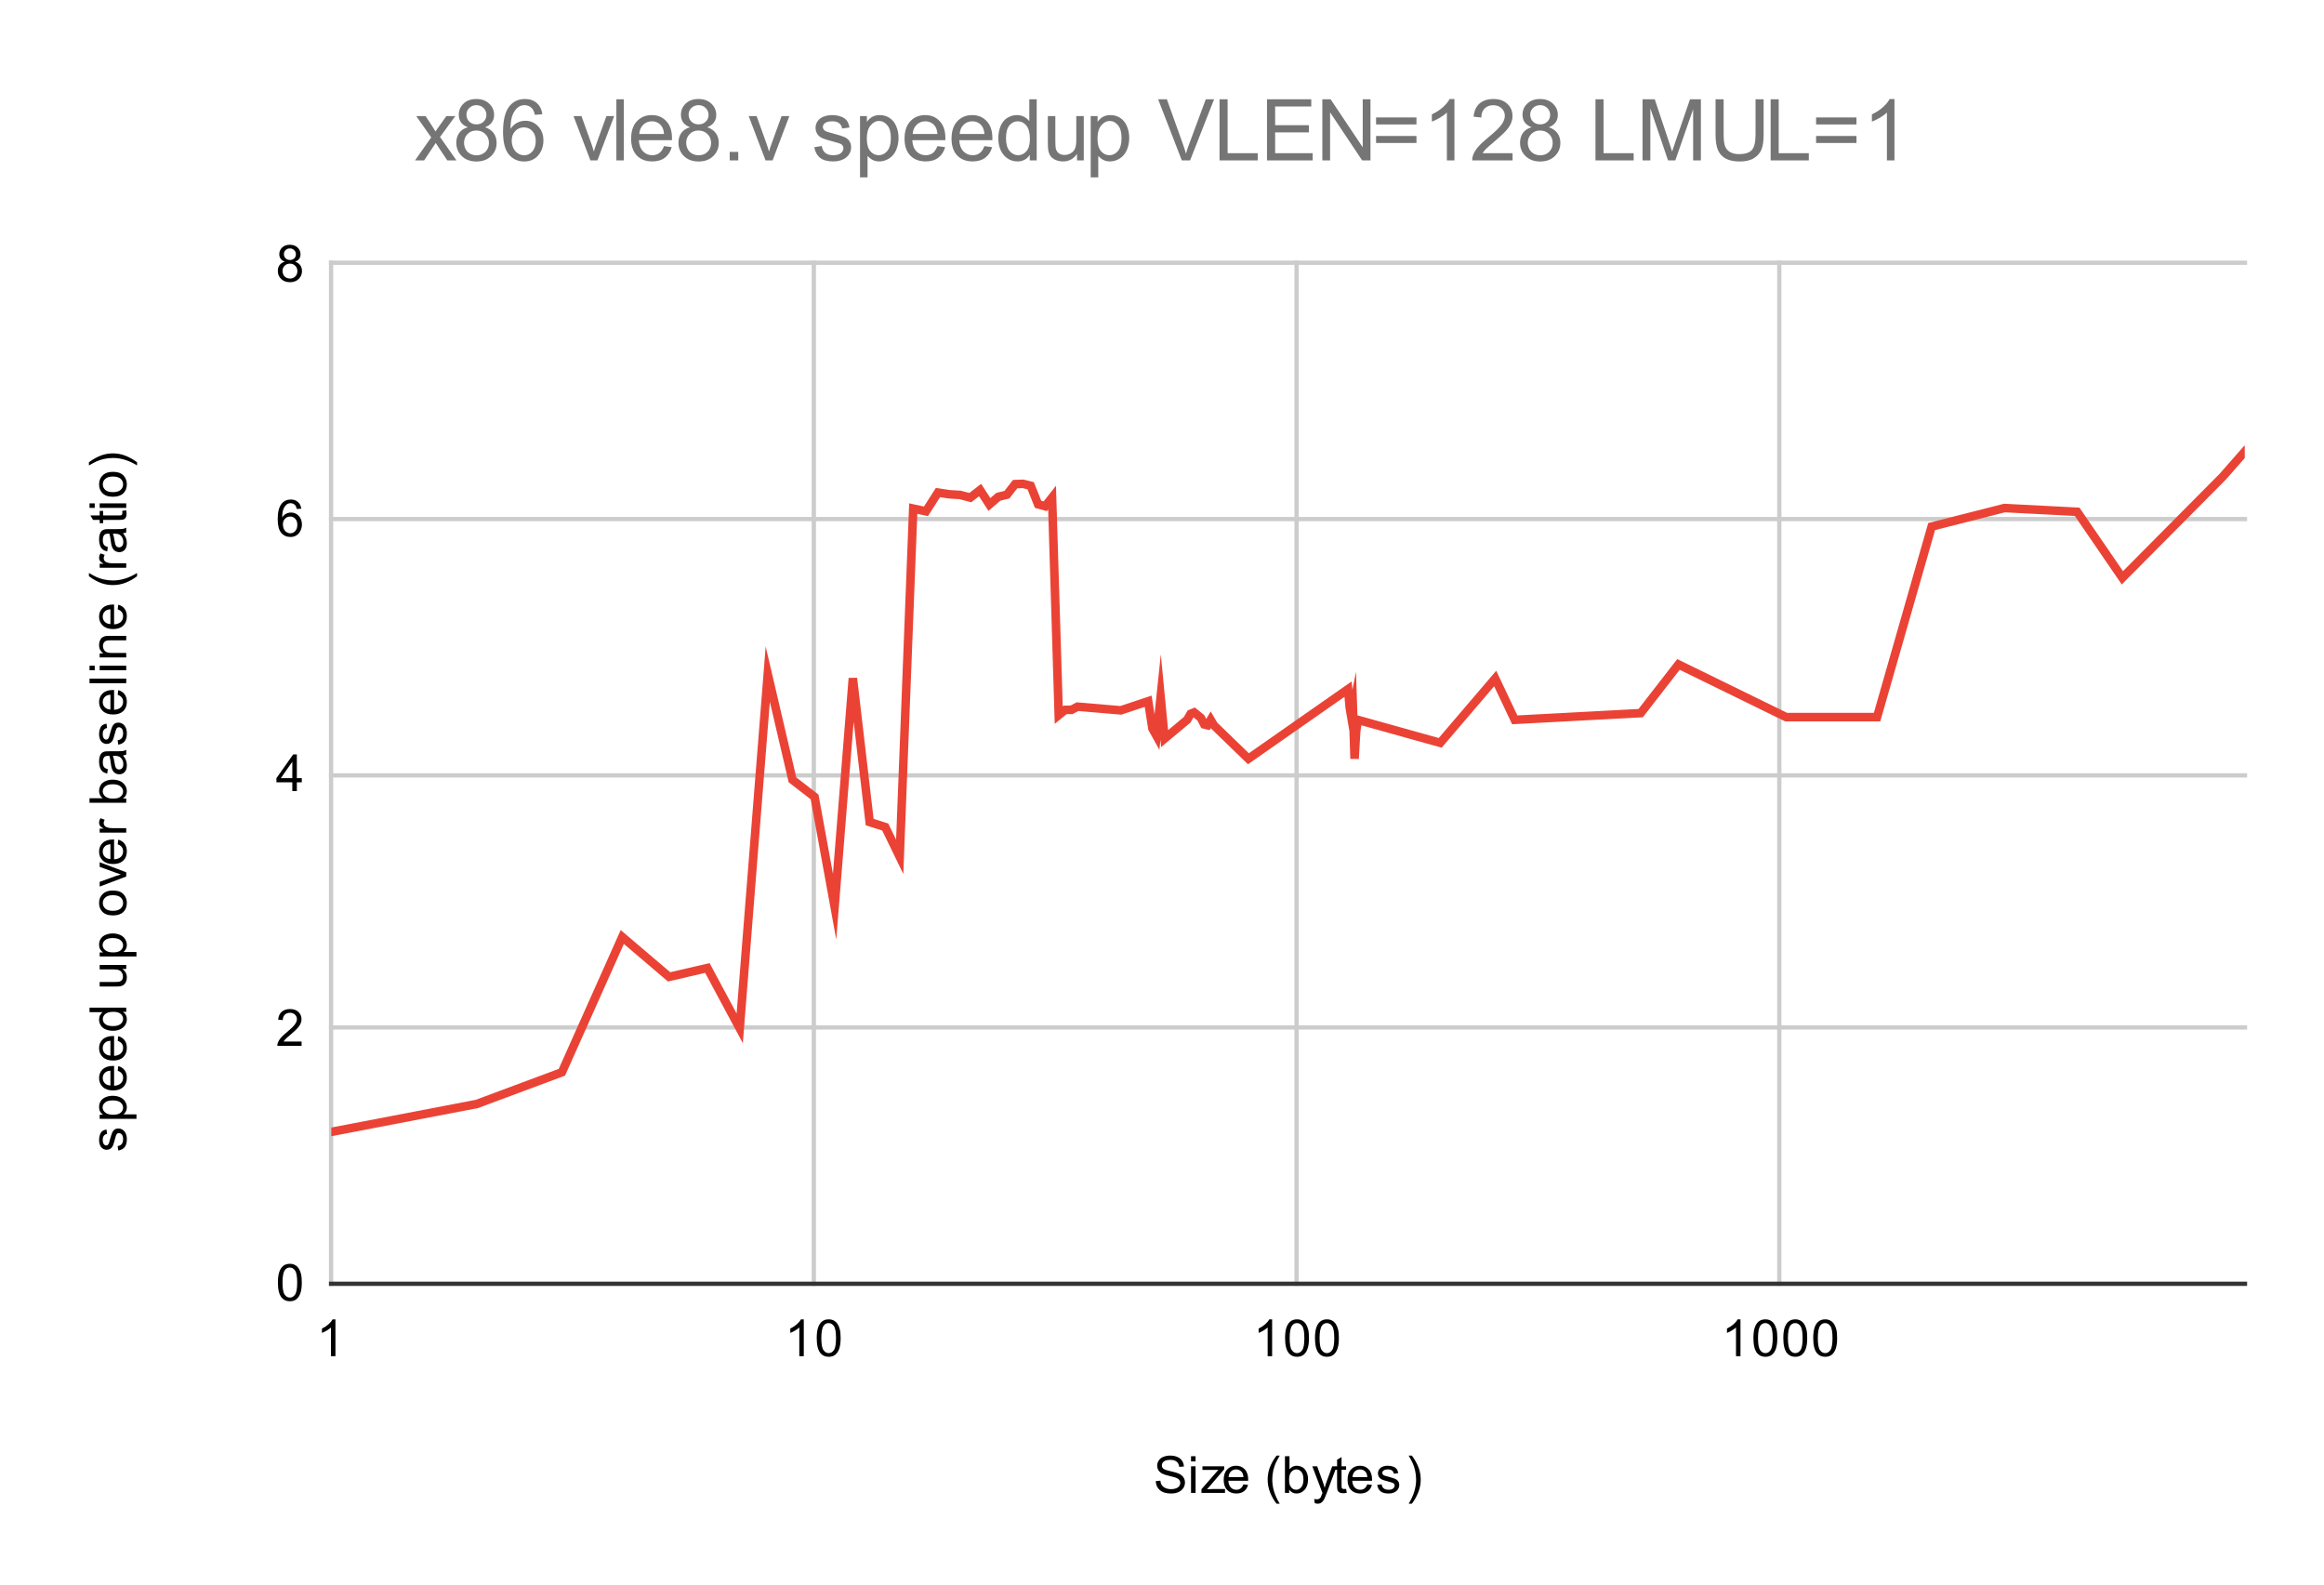 <svg version="1.1" viewBox="0.0 0.0 544.0 371.0" fill="none" stroke="none" stroke-linecap="square" stroke-miterlimit="10" width="544" height="371" xmlns:xlink="http://www.w3.org/1999/xlink" xmlns="http://www.w3.org/2000/svg"><path fill="#ffffff" d="M0 0L544.0 0L544.0 371.0L0 371.0L0 0Z" fill-rule="nonzero"/><path stroke="#cccccc" stroke-width="1.0" stroke-linecap="butt" d="M77.5 61.5L77.5 300.5" fill-rule="nonzero"/><path stroke="#cccccc" stroke-width="1.0" stroke-linecap="butt" d="M190.5 61.5L190.5 300.5" fill-rule="nonzero"/><path stroke="#cccccc" stroke-width="1.0" stroke-linecap="butt" d="M303.5 61.5L303.5 300.5" fill-rule="nonzero"/><path stroke="#cccccc" stroke-width="1.0" stroke-linecap="butt" d="M416.5 61.5L416.5 300.5" fill-rule="nonzero"/><path stroke="#333333" stroke-width="1.0" stroke-linecap="butt" d="M77.5 300.5L525.5 300.5" fill-rule="nonzero"/><path stroke="#cccccc" stroke-width="1.0" stroke-linecap="butt" d="M77.5 240.5L525.5 240.5" fill-rule="nonzero"/><path stroke="#cccccc" stroke-width="1.0" stroke-linecap="butt" d="M77.5 181.5L525.5 181.5" fill-rule="nonzero"/><path stroke="#cccccc" stroke-width="1.0" stroke-linecap="butt" d="M77.5 121.5L525.5 121.5" fill-rule="nonzero"/><path stroke="#cccccc" stroke-width="1.0" stroke-linecap="butt" d="M77.5 61.5L525.5 61.5" fill-rule="nonzero"/><clipPath id="id_0"><path d="M77.55 61.917L525.45 61.917L525.45 300.45L77.55 300.45L77.55 61.917Z" clip-rule="nonzero"/></clipPath><path stroke="#ea4335" stroke-width="2.0" stroke-linecap="butt" clip-path="url(#id_0)" d="M77.55 264.946L111.605 258.411L131.526 250.99L145.661 219.325L156.624 228.659L165.582 226.581L173.155 240.712L179.716 157.801L185.503 182.54L190.679 186.546L195.362 212.228L199.637 158.756L203.57 192.425L207.211 193.582L210.6 200.553L213.771 119.044L216.75 119.686L219.558 115.288L222.215 115.701L224.735 115.85L227.132 116.48L229.417 114.71L231.601 118.083L233.692 116.288L235.698 115.796L237.625 113.317L239.479 113.255L241.266 113.704L242.99 118.042L244.656 118.503L246.267 116.47L247.827 167.385L249.339 166.156L250.805 166.156L252.229 165.413L262.343 166.275L268.761 164.145L269.753 170.512L270.726 172.269L271.68 163.162L272.616 172.884L277.885 168.495L278.711 167.077L279.523 166.756L280.322 167.397L281.108 168.038L281.882 169.571L282.644 169.764L283.394 168.495L284.133 169.764L292.227 177.605L315.552 161.306L315.937 165.627L316.32 167.861L316.699 165.958L317.076 177.605L317.449 171.244L317.82 168.495L337.122 173.881L349.993 158.821L354.571 168.495L384.048 166.923L392.894 155.527L418.103 167.861L439.381 167.861L452.159 123.254L469.198 118.919L486.214 119.796L496.802 135.25L520.269 111.611L525.45 105.71" fill-rule="nonzero"/><path fill="#000000" fill-opacity="0.0" clip-path="url(#id_0)" d="M80.55 264.946C80.55 266.603 79.207 267.946 77.55 267.946C75.893 267.946 74.55 266.603 74.55 264.946C74.55 263.289 75.893 261.946 77.55 261.946C79.207 261.946 80.55 263.289 80.55 264.946Z" fill-rule="nonzero"/><path fill="#000000" fill-opacity="0.0" clip-path="url(#id_0)" d="M114.605 258.411C114.605 260.068 113.262 261.411 111.605 261.411C109.948 261.411 108.605 260.068 108.605 258.411C108.605 256.754 109.948 255.411 111.605 255.411C113.262 255.411 114.605 256.754 114.605 258.411Z" fill-rule="nonzero"/><path fill="#000000" fill-opacity="0.0" clip-path="url(#id_0)" d="M134.526 250.99C134.526 252.647 133.183 253.99 131.526 253.99C129.87 253.99 128.526 252.647 128.526 250.99C128.526 249.333 129.87 247.99 131.526 247.99C133.183 247.99 134.526 249.333 134.526 250.99Z" fill-rule="nonzero"/><path fill="#000000" fill-opacity="0.0" clip-path="url(#id_0)" d="M148.661 219.325C148.661 220.982 147.318 222.325 145.661 222.325C144.004 222.325 142.661 220.982 142.661 219.325C142.661 217.668 144.004 216.325 145.661 216.325C147.318 216.325 148.661 217.668 148.661 219.325Z" fill-rule="nonzero"/><path fill="#000000" fill-opacity="0.0" clip-path="url(#id_0)" d="M159.624 228.659C159.624 230.316 158.281 231.659 156.624 231.659C154.967 231.659 153.624 230.316 153.624 228.659C153.624 227.002 154.967 225.659 156.624 225.659C158.281 225.659 159.624 227.002 159.624 228.659Z" fill-rule="nonzero"/><path fill="#000000" fill-opacity="0.0" clip-path="url(#id_0)" d="M168.582 226.581C168.582 228.238 167.239 229.581 165.582 229.581C163.925 229.581 162.582 228.238 162.582 226.581C162.582 224.924 163.925 223.581 165.582 223.581C167.239 223.581 168.582 224.924 168.582 226.581Z" fill-rule="nonzero"/><path fill="#000000" fill-opacity="0.0" clip-path="url(#id_0)" d="M176.155 240.712C176.155 242.369 174.812 243.712 173.155 243.712C171.499 243.712 170.155 242.369 170.155 240.712C170.155 239.056 171.499 237.712 173.155 237.712C174.812 237.712 176.155 239.056 176.155 240.712Z" fill-rule="nonzero"/><path fill="#000000" fill-opacity="0.0" clip-path="url(#id_0)" d="M182.716 157.801C182.716 159.457 181.373 160.801 179.716 160.801C178.059 160.801 176.716 159.457 176.716 157.801C176.716 156.144 178.059 154.801 179.716 154.801C181.373 154.801 182.716 156.144 182.716 157.801Z" fill-rule="nonzero"/><path fill="#000000" fill-opacity="0.0" clip-path="url(#id_0)" d="M188.503 182.54C188.503 184.197 187.16 185.54 185.503 185.54C183.846 185.54 182.503 184.197 182.503 182.54C182.503 180.883 183.846 179.54 185.503 179.54C187.16 179.54 188.503 180.883 188.503 182.54Z" fill-rule="nonzero"/><path fill="#000000" fill-opacity="0.0" clip-path="url(#id_0)" d="M193.679 186.546C193.679 188.203 192.336 189.546 190.679 189.546C189.023 189.546 187.679 188.203 187.679 186.546C187.679 184.889 189.023 183.546 190.679 183.546C192.336 183.546 193.679 184.889 193.679 186.546Z" fill-rule="nonzero"/><path fill="#000000" fill-opacity="0.0" clip-path="url(#id_0)" d="M198.362 212.228C198.362 213.884 197.019 215.228 195.362 215.228C193.705 215.228 192.362 213.884 192.362 212.228C192.362 210.571 193.705 209.228 195.362 209.228C197.019 209.228 198.362 210.571 198.362 212.228Z" fill-rule="nonzero"/><path fill="#000000" fill-opacity="0.0" clip-path="url(#id_0)" d="M202.637 158.756C202.637 160.413 201.294 161.756 199.637 161.756C197.98 161.756 196.637 160.413 196.637 158.756C196.637 157.1 197.98 155.756 199.637 155.756C201.294 155.756 202.637 157.1 202.637 158.756Z" fill-rule="nonzero"/><path fill="#000000" fill-opacity="0.0" clip-path="url(#id_0)" d="M206.57 192.425C206.57 194.082 205.227 195.425 203.57 195.425C201.913 195.425 200.57 194.082 200.57 192.425C200.57 190.768 201.913 189.425 203.57 189.425C205.227 189.425 206.57 190.768 206.57 192.425Z" fill-rule="nonzero"/><path fill="#000000" fill-opacity="0.0" clip-path="url(#id_0)" d="M210.211 193.582C210.211 195.239 208.868 196.582 207.211 196.582C205.554 196.582 204.211 195.239 204.211 193.582C204.211 191.925 205.554 190.582 207.211 190.582C208.868 190.582 210.211 191.925 210.211 193.582Z" fill-rule="nonzero"/><path fill="#000000" fill-opacity="0.0" clip-path="url(#id_0)" d="M213.6 200.553C213.6 202.21 212.257 203.553 210.6 203.553C208.944 203.553 207.6 202.21 207.6 200.553C207.6 198.896 208.944 197.553 210.6 197.553C212.257 197.553 213.6 198.896 213.6 200.553Z" fill-rule="nonzero"/><path fill="#000000" fill-opacity="0.0" clip-path="url(#id_0)" d="M216.771 119.044C216.771 120.701 215.428 122.044 213.771 122.044C212.114 122.044 210.771 120.701 210.771 119.044C210.771 117.387 212.114 116.044 213.771 116.044C215.428 116.044 216.771 117.387 216.771 119.044Z" fill-rule="nonzero"/><path fill="#000000" fill-opacity="0.0" clip-path="url(#id_0)" d="M219.75 119.686C219.75 121.343 218.407 122.686 216.75 122.686C215.093 122.686 213.75 121.343 213.75 119.686C213.75 118.029 215.093 116.686 216.75 116.686C218.407 116.686 219.75 118.029 219.75 119.686Z" fill-rule="nonzero"/><path fill="#000000" fill-opacity="0.0" clip-path="url(#id_0)" d="M222.558 115.288C222.558 116.945 221.215 118.288 219.558 118.288C217.901 118.288 216.558 116.945 216.558 115.288C216.558 113.632 217.901 112.288 219.558 112.288C221.215 112.288 222.558 113.632 222.558 115.288Z" fill-rule="nonzero"/><path fill="#000000" fill-opacity="0.0" clip-path="url(#id_0)" d="M225.215 115.701C225.215 117.358 223.871 118.701 222.215 118.701C220.558 118.701 219.215 117.358 219.215 115.701C219.215 114.044 220.558 112.701 222.215 112.701C223.871 112.701 225.215 114.044 225.215 115.701Z" fill-rule="nonzero"/><path fill="#000000" fill-opacity="0.0" clip-path="url(#id_0)" d="M227.735 115.85C227.735 117.507 226.392 118.85 224.735 118.85C223.078 118.85 221.735 117.507 221.735 115.85C221.735 114.193 223.078 112.85 224.735 112.85C226.392 112.85 227.735 114.193 227.735 115.85Z" fill-rule="nonzero"/><path fill="#000000" fill-opacity="0.0" clip-path="url(#id_0)" d="M230.132 116.48C230.132 118.137 228.789 119.48 227.132 119.48C225.475 119.48 224.132 118.137 224.132 116.48C224.132 114.823 225.475 113.48 227.132 113.48C228.789 113.48 230.132 114.823 230.132 116.48Z" fill-rule="nonzero"/><path fill="#000000" fill-opacity="0.0" clip-path="url(#id_0)" d="M232.417 114.71C232.417 116.367 231.074 117.71 229.417 117.71C227.761 117.71 226.417 116.367 226.417 114.71C226.417 113.053 227.761 111.71 229.417 111.71C231.074 111.71 232.417 113.053 232.417 114.71Z" fill-rule="nonzero"/><path fill="#000000" fill-opacity="0.0" clip-path="url(#id_0)" d="M234.601 118.083C234.601 119.74 233.258 121.083 231.601 121.083C229.945 121.083 228.601 119.74 228.601 118.083C228.601 116.426 229.945 115.083 231.601 115.083C233.258 115.083 234.601 116.426 234.601 118.083Z" fill-rule="nonzero"/><path fill="#000000" fill-opacity="0.0" clip-path="url(#id_0)" d="M236.692 116.288C236.692 117.945 235.349 119.288 233.692 119.288C232.036 119.288 230.692 117.945 230.692 116.288C230.692 114.631 232.036 113.288 233.692 113.288C235.349 113.288 236.692 114.631 236.692 116.288Z" fill-rule="nonzero"/><path fill="#000000" fill-opacity="0.0" clip-path="url(#id_0)" d="M238.698 115.796C238.698 117.453 237.355 118.796 235.698 118.796C234.041 118.796 232.698 117.453 232.698 115.796C232.698 114.139 234.041 112.796 235.698 112.796C237.355 112.796 238.698 114.139 238.698 115.796Z" fill-rule="nonzero"/><path fill="#000000" fill-opacity="0.0" clip-path="url(#id_0)" d="M240.625 113.317C240.625 114.974 239.282 116.317 237.625 116.317C235.968 116.317 234.625 114.974 234.625 113.317C234.625 111.66 235.968 110.317 237.625 110.317C239.282 110.317 240.625 111.66 240.625 113.317Z" fill-rule="nonzero"/><path fill="#000000" fill-opacity="0.0" clip-path="url(#id_0)" d="M242.479 113.255C242.479 114.912 241.136 116.255 239.479 116.255C237.822 116.255 236.479 114.912 236.479 113.255C236.479 111.598 237.822 110.255 239.479 110.255C241.136 110.255 242.479 111.598 242.479 113.255Z" fill-rule="nonzero"/><path fill="#000000" fill-opacity="0.0" clip-path="url(#id_0)" d="M244.266 113.704C244.266 115.36 242.923 116.704 241.266 116.704C239.609 116.704 238.266 115.36 238.266 113.704C238.266 112.047 239.609 110.704 241.266 110.704C242.923 110.704 244.266 112.047 244.266 113.704Z" fill-rule="nonzero"/><path fill="#000000" fill-opacity="0.0" clip-path="url(#id_0)" d="M245.99 118.042C245.99 119.699 244.647 121.042 242.99 121.042C241.333 121.042 239.99 119.699 239.99 118.042C239.99 116.385 241.333 115.042 242.99 115.042C244.647 115.042 245.99 116.385 245.99 118.042Z" fill-rule="nonzero"/><path fill="#000000" fill-opacity="0.0" clip-path="url(#id_0)" d="M247.656 118.503C247.656 120.16 246.313 121.503 244.656 121.503C242.999 121.503 241.656 120.16 241.656 118.503C241.656 116.846 242.999 115.503 244.656 115.503C246.313 115.503 247.656 116.846 247.656 118.503Z" fill-rule="nonzero"/><path fill="#000000" fill-opacity="0.0" clip-path="url(#id_0)" d="M249.267 116.47C249.267 118.127 247.924 119.47 246.267 119.47C244.61 119.47 243.267 118.127 243.267 116.47C243.267 114.813 244.61 113.47 246.267 113.47C247.924 113.47 249.267 114.813 249.267 116.47Z" fill-rule="nonzero"/><path fill="#000000" fill-opacity="0.0" clip-path="url(#id_0)" d="M250.827 167.385C250.827 169.042 249.483 170.385 247.827 170.385C246.17 170.385 244.827 169.042 244.827 167.385C244.827 165.728 246.17 164.385 247.827 164.385C249.483 164.385 250.827 165.728 250.827 167.385Z" fill-rule="nonzero"/><path fill="#000000" fill-opacity="0.0" clip-path="url(#id_0)" d="M252.339 166.156C252.339 167.813 250.995 169.156 249.339 169.156C247.682 169.156 246.339 167.813 246.339 166.156C246.339 164.499 247.682 163.156 249.339 163.156C250.995 163.156 252.339 164.499 252.339 166.156Z" fill-rule="nonzero"/><path fill="#000000" fill-opacity="0.0" clip-path="url(#id_0)" d="M253.805 166.156C253.805 167.813 252.462 169.156 250.805 169.156C249.148 169.156 247.805 167.813 247.805 166.156C247.805 164.499 249.148 163.156 250.805 163.156C252.462 163.156 253.805 164.499 253.805 166.156Z" fill-rule="nonzero"/><path fill="#000000" fill-opacity="0.0" clip-path="url(#id_0)" d="M255.229 165.413C255.229 167.07 253.886 168.413 252.229 168.413C250.573 168.413 249.229 167.07 249.229 165.413C249.229 163.756 250.573 162.413 252.229 162.413C253.886 162.413 255.229 163.756 255.229 165.413Z" fill-rule="nonzero"/><path fill="#000000" fill-opacity="0.0" clip-path="url(#id_0)" d="M265.343 166.275C265.343 167.932 264 169.275 262.343 169.275C260.686 169.275 259.343 167.932 259.343 166.275C259.343 164.618 260.686 163.275 262.343 163.275C264 163.275 265.343 164.618 265.343 166.275Z" fill-rule="nonzero"/><path fill="#000000" fill-opacity="0.0" clip-path="url(#id_0)" d="M271.761 164.145C271.761 165.802 270.418 167.145 268.761 167.145C267.104 167.145 265.761 165.802 265.761 164.145C265.761 162.488 267.104 161.145 268.761 161.145C270.418 161.145 271.761 162.488 271.761 164.145Z" fill-rule="nonzero"/><path fill="#000000" fill-opacity="0.0" clip-path="url(#id_0)" d="M272.753 170.512C272.753 172.169 271.41 173.512 269.753 173.512C268.097 173.512 266.753 172.169 266.753 170.512C266.753 168.855 268.097 167.512 269.753 167.512C271.41 167.512 272.753 168.855 272.753 170.512Z" fill-rule="nonzero"/><path fill="#000000" fill-opacity="0.0" clip-path="url(#id_0)" d="M273.726 172.269C273.726 173.926 272.383 175.269 270.726 175.269C269.069 175.269 267.726 173.926 267.726 172.269C267.726 170.612 269.069 169.269 270.726 169.269C272.383 169.269 273.726 170.612 273.726 172.269Z" fill-rule="nonzero"/><path fill="#000000" fill-opacity="0.0" clip-path="url(#id_0)" d="M274.68 163.162C274.68 164.819 273.337 166.162 271.68 166.162C270.024 166.162 268.68 164.819 268.68 163.162C268.68 161.505 270.024 160.162 271.68 160.162C273.337 160.162 274.68 161.505 274.68 163.162Z" fill-rule="nonzero"/><path fill="#000000" fill-opacity="0.0" clip-path="url(#id_0)" d="M275.616 172.884C275.616 174.541 274.273 175.884 272.616 175.884C270.959 175.884 269.616 174.541 269.616 172.884C269.616 171.227 270.959 169.884 272.616 169.884C274.273 169.884 275.616 171.227 275.616 172.884Z" fill-rule="nonzero"/><path fill="#000000" fill-opacity="0.0" clip-path="url(#id_0)" d="M280.885 168.495C280.885 170.152 279.542 171.495 277.885 171.495C276.228 171.495 274.885 170.152 274.885 168.495C274.885 166.839 276.228 165.495 277.885 165.495C279.542 165.495 280.885 166.839 280.885 168.495Z" fill-rule="nonzero"/><path fill="#000000" fill-opacity="0.0" clip-path="url(#id_0)" d="M281.711 167.077C281.711 168.733 280.368 170.077 278.711 170.077C277.054 170.077 275.711 168.733 275.711 167.077C275.711 165.42 277.054 164.077 278.711 164.077C280.368 164.077 281.711 165.42 281.711 167.077Z" fill-rule="nonzero"/><path fill="#000000" fill-opacity="0.0" clip-path="url(#id_0)" d="M282.523 166.756C282.523 168.413 281.18 169.756 279.523 169.756C277.866 169.756 276.523 168.413 276.523 166.756C276.523 165.099 277.866 163.756 279.523 163.756C281.18 163.756 282.523 165.099 282.523 166.756Z" fill-rule="nonzero"/><path fill="#000000" fill-opacity="0.0" clip-path="url(#id_0)" d="M283.322 167.397C283.322 169.054 281.979 170.397 280.322 170.397C278.665 170.397 277.322 169.054 277.322 167.397C277.322 165.74 278.665 164.397 280.322 164.397C281.979 164.397 283.322 165.74 283.322 167.397Z" fill-rule="nonzero"/><path fill="#000000" fill-opacity="0.0" clip-path="url(#id_0)" d="M284.108 168.038C284.108 169.695 282.765 171.038 281.108 171.038C279.451 171.038 278.108 169.695 278.108 168.038C278.108 166.381 279.451 165.038 281.108 165.038C282.765 165.038 284.108 166.381 284.108 168.038Z" fill-rule="nonzero"/><path fill="#000000" fill-opacity="0.0" clip-path="url(#id_0)" d="M284.882 169.571C284.882 171.227 283.539 172.571 281.882 172.571C280.225 172.571 278.882 171.227 278.882 169.571C278.882 167.914 280.225 166.571 281.882 166.571C283.539 166.571 284.882 167.914 284.882 169.571Z" fill-rule="nonzero"/><path fill="#000000" fill-opacity="0.0" clip-path="url(#id_0)" d="M285.644 169.764C285.644 171.421 284.301 172.764 282.644 172.764C280.987 172.764 279.644 171.421 279.644 169.764C279.644 168.107 280.987 166.764 282.644 166.764C284.301 166.764 285.644 168.107 285.644 169.764Z" fill-rule="nonzero"/><path fill="#000000" fill-opacity="0.0" clip-path="url(#id_0)" d="M286.394 168.495C286.394 170.152 285.051 171.495 283.394 171.495C281.737 171.495 280.394 170.152 280.394 168.495C280.394 166.839 281.737 165.495 283.394 165.495C285.051 165.495 286.394 166.839 286.394 168.495Z" fill-rule="nonzero"/><path fill="#000000" fill-opacity="0.0" clip-path="url(#id_0)" d="M287.133 169.764C287.133 171.421 285.79 172.764 284.133 172.764C282.476 172.764 281.133 171.421 281.133 169.764C281.133 168.107 282.476 166.764 284.133 166.764C285.79 166.764 287.133 168.107 287.133 169.764Z" fill-rule="nonzero"/><path fill="#000000" fill-opacity="0.0" clip-path="url(#id_0)" d="M295.227 177.605C295.227 179.262 293.884 180.605 292.227 180.605C290.57 180.605 289.227 179.262 289.227 177.605C289.227 175.948 290.57 174.605 292.227 174.605C293.884 174.605 295.227 175.948 295.227 177.605Z" fill-rule="nonzero"/><path fill="#000000" fill-opacity="0.0" clip-path="url(#id_0)" d="M318.552 161.306C318.552 162.962 317.209 164.306 315.552 164.306C313.895 164.306 312.552 162.962 312.552 161.306C312.552 159.649 313.895 158.306 315.552 158.306C317.209 158.306 318.552 159.649 318.552 161.306Z" fill-rule="nonzero"/><path fill="#000000" fill-opacity="0.0" clip-path="url(#id_0)" d="M318.937 165.627C318.937 167.284 317.594 168.627 315.937 168.627C314.28 168.627 312.937 167.284 312.937 165.627C312.937 163.97 314.28 162.627 315.937 162.627C317.594 162.627 318.937 163.97 318.937 165.627Z" fill-rule="nonzero"/><path fill="#000000" fill-opacity="0.0" clip-path="url(#id_0)" d="M319.32 167.861C319.32 169.518 317.976 170.861 316.32 170.861C314.663 170.861 313.32 169.518 313.32 167.861C313.32 166.204 314.663 164.861 316.32 164.861C317.976 164.861 319.32 166.204 319.32 167.861Z" fill-rule="nonzero"/><path fill="#000000" fill-opacity="0.0" clip-path="url(#id_0)" d="M319.699 165.958C319.699 167.615 318.356 168.958 316.699 168.958C315.042 168.958 313.699 167.615 313.699 165.958C313.699 164.301 315.042 162.958 316.699 162.958C318.356 162.958 319.699 164.301 319.699 165.958Z" fill-rule="nonzero"/><path fill="#000000" fill-opacity="0.0" clip-path="url(#id_0)" d="M320.076 177.605C320.076 179.262 318.732 180.605 317.076 180.605C315.419 180.605 314.076 179.262 314.076 177.605C314.076 175.948 315.419 174.605 317.076 174.605C318.732 174.605 320.076 175.948 320.076 177.605Z" fill-rule="nonzero"/><path fill="#000000" fill-opacity="0.0" clip-path="url(#id_0)" d="M320.449 171.244C320.449 172.901 319.106 174.244 317.449 174.244C315.792 174.244 314.449 172.901 314.449 171.244C314.449 169.588 315.792 168.244 317.449 168.244C319.106 168.244 320.449 169.588 320.449 171.244Z" fill-rule="nonzero"/><path fill="#000000" fill-opacity="0.0" clip-path="url(#id_0)" d="M320.82 168.495C320.82 170.152 319.477 171.495 317.82 171.495C316.163 171.495 314.82 170.152 314.82 168.495C314.82 166.839 316.163 165.495 317.82 165.495C319.477 165.495 320.82 166.839 320.82 168.495Z" fill-rule="nonzero"/><path fill="#000000" fill-opacity="0.0" clip-path="url(#id_0)" d="M340.122 173.881C340.122 175.538 338.778 176.881 337.122 176.881C335.465 176.881 334.122 175.538 334.122 173.881C334.122 172.224 335.465 170.881 337.122 170.881C338.778 170.881 340.122 172.224 340.122 173.881Z" fill-rule="nonzero"/><path fill="#000000" fill-opacity="0.0" clip-path="url(#id_0)" d="M352.993 158.821C352.993 160.478 351.649 161.821 349.993 161.821C348.336 161.821 346.993 160.478 346.993 158.821C346.993 157.164 348.336 155.821 349.993 155.821C351.649 155.821 352.993 157.164 352.993 158.821Z" fill-rule="nonzero"/><path fill="#000000" fill-opacity="0.0" clip-path="url(#id_0)" d="M357.571 168.495C357.571 170.152 356.227 171.495 354.571 171.495C352.914 171.495 351.571 170.152 351.571 168.495C351.571 166.839 352.914 165.495 354.571 165.495C356.227 165.495 357.571 166.839 357.571 168.495Z" fill-rule="nonzero"/><path fill="#000000" fill-opacity="0.0" clip-path="url(#id_0)" d="M387.048 166.923C387.048 168.58 385.705 169.923 384.048 169.923C382.391 169.923 381.048 168.58 381.048 166.923C381.048 165.266 382.391 163.923 384.048 163.923C385.705 163.923 387.048 165.266 387.048 166.923Z" fill-rule="nonzero"/><path fill="#000000" fill-opacity="0.0" clip-path="url(#id_0)" d="M395.894 155.527C395.894 157.184 394.55 158.527 392.894 158.527C391.237 158.527 389.894 157.184 389.894 155.527C389.894 153.87 391.237 152.527 392.894 152.527C394.55 152.527 395.894 153.87 395.894 155.527Z" fill-rule="nonzero"/><path fill="#000000" fill-opacity="0.0" clip-path="url(#id_0)" d="M421.103 167.861C421.103 169.518 419.76 170.861 418.103 170.861C416.446 170.861 415.103 169.518 415.103 167.861C415.103 166.204 416.446 164.861 418.103 164.861C419.76 164.861 421.103 166.204 421.103 167.861Z" fill-rule="nonzero"/><path fill="#000000" fill-opacity="0.0" clip-path="url(#id_0)" d="M442.381 167.861C442.381 169.518 441.038 170.861 439.381 170.861C437.724 170.861 436.381 169.518 436.381 167.861C436.381 166.204 437.724 164.861 439.381 164.861C441.038 164.861 442.381 166.204 442.381 167.861Z" fill-rule="nonzero"/><path fill="#000000" fill-opacity="0.0" clip-path="url(#id_0)" d="M455.159 123.254C455.159 124.911 453.815 126.254 452.159 126.254C450.502 126.254 449.159 124.911 449.159 123.254C449.159 121.597 450.502 120.254 452.159 120.254C453.815 120.254 455.159 121.597 455.159 123.254Z" fill-rule="nonzero"/><path fill="#000000" fill-opacity="0.0" clip-path="url(#id_0)" d="M472.198 118.919C472.198 120.576 470.855 121.919 469.198 121.919C467.541 121.919 466.198 120.576 466.198 118.919C466.198 117.262 467.541 115.919 469.198 115.919C470.855 115.919 472.198 117.262 472.198 118.919Z" fill-rule="nonzero"/><path fill="#000000" fill-opacity="0.0" clip-path="url(#id_0)" d="M489.214 119.796C489.214 121.453 487.871 122.796 486.214 122.796C484.557 122.796 483.214 121.453 483.214 119.796C483.214 118.139 484.557 116.796 486.214 116.796C487.871 116.796 489.214 118.139 489.214 119.796Z" fill-rule="nonzero"/><path fill="#000000" fill-opacity="0.0" clip-path="url(#id_0)" d="M499.802 135.25C499.802 136.906 498.459 138.25 496.802 138.25C495.145 138.25 493.802 136.906 493.802 135.25C493.802 133.593 495.145 132.25 496.802 132.25C498.459 132.25 499.802 133.593 499.802 135.25Z" fill-rule="nonzero"/><path fill="#000000" fill-opacity="0.0" clip-path="url(#id_0)" d="M523.269 111.611C523.269 113.268 521.926 114.611 520.269 114.611C518.612 114.611 517.269 113.268 517.269 111.611C517.269 109.954 518.612 108.611 520.269 108.611C521.926 108.611 523.269 109.954 523.269 111.611Z" fill-rule="nonzero"/><path fill="#000000" fill-opacity="0.0" clip-path="url(#id_0)" d="M528.45 105.71C528.45 107.367 527.107 108.71 525.45 108.71C523.793 108.71 522.45 107.367 522.45 105.71C522.45 104.053 523.793 102.71 525.45 102.71C527.107 102.71 528.45 104.053 528.45 105.71Z" fill-rule="nonzero"/><path fill="#000000" d="M270.547 346.684L271.609 346.591Q271.688 347.247 271.969 347.653Q272.25 348.059 272.828 348.325Q273.422 348.575 274.156 348.575Q274.797 348.575 275.297 348.387Q275.797 348.184 276.031 347.856Q276.281 347.512 276.281 347.122Q276.281 346.716 276.047 346.419Q275.812 346.106 275.281 345.903Q274.922 345.762 273.734 345.481Q272.562 345.2 272.094 344.95Q271.469 344.622 271.172 344.153Q270.875 343.669 270.875 343.075Q270.875 342.434 271.234 341.872Q271.609 341.294 272.312 341.012Q273.031 340.716 273.891 340.716Q274.844 340.716 275.578 341.028Q276.312 341.325 276.703 341.934Q277.094 342.528 277.125 343.278L276.031 343.356Q275.938 342.544 275.422 342.137Q274.922 341.716 273.938 341.716Q272.906 341.716 272.438 342.091Q271.969 342.466 271.969 342.997Q271.969 343.466 272.297 343.762Q272.625 344.059 274.0 344.372Q275.391 344.684 275.906 344.919Q276.656 345.278 277.016 345.809Q277.375 346.325 277.375 347.028Q277.375 347.716 276.984 348.325Q276.594 348.919 275.859 349.262Q275.125 349.591 274.203 349.591Q273.031 349.591 272.234 349.262Q271.453 348.919 271.0 348.231Q270.562 347.544 270.547 346.684ZM278.797 342.075L278.797 340.856L279.859 340.856L279.859 342.075L278.797 342.075ZM278.797 349.45L278.797 343.231L279.859 343.231L279.859 349.45L278.797 349.45ZM281.234 349.45L281.234 348.591L285.203 344.044Q284.516 344.075 284.0 344.075L281.469 344.075L281.469 343.231L286.562 343.231L286.562 343.919L283.188 347.872L282.531 348.591Q283.25 348.544 283.859 348.544L286.75 348.544L286.75 349.45L281.234 349.45ZM291.047 347.45L292.141 347.575Q291.891 348.528 291.188 349.059Q290.484 349.591 289.406 349.591Q288.047 349.591 287.234 348.747Q286.438 347.903 286.438 346.387Q286.438 344.825 287.25 343.966Q288.062 343.091 289.344 343.091Q290.594 343.091 291.375 343.934Q292.172 344.778 292.172 346.325Q292.172 346.419 292.172 346.606L287.531 346.606Q287.594 347.637 288.109 348.184Q288.625 348.716 289.406 348.716Q289.984 348.716 290.391 348.419Q290.812 348.106 291.047 347.45ZM287.594 345.747L291.062 345.747Q291.0 344.95 290.672 344.559Q290.156 343.95 289.359 343.95Q288.625 343.95 288.125 344.434Q287.641 344.919 287.594 345.747ZM298.812 351.981Q297.938 350.872 297.328 349.403Q296.734 347.919 296.734 346.341Q296.734 344.95 297.172 343.669Q297.703 342.184 298.812 340.716L299.562 340.716Q298.859 341.934 298.625 342.45Q298.266 343.262 298.062 344.137Q297.812 345.231 297.812 346.341Q297.812 349.169 299.562 351.981L298.812 351.981ZM301.766 349.45L300.781 349.45L300.781 340.856L301.844 340.856L301.844 343.919Q302.516 343.091 303.547 343.091Q304.125 343.091 304.625 343.325Q305.141 343.544 305.469 343.966Q305.812 344.387 306.0 344.981Q306.188 345.575 306.188 346.247Q306.188 347.841 305.391 348.716Q304.594 349.591 303.5 349.591Q302.391 349.591 301.766 348.669L301.766 349.45ZM301.75 346.294Q301.75 347.403 302.062 347.903Q302.562 348.716 303.406 348.716Q304.094 348.716 304.594 348.122Q305.109 347.528 305.109 346.325Q305.109 345.106 304.625 344.528Q304.141 343.95 303.453 343.95Q302.766 343.95 302.25 344.559Q301.75 345.153 301.75 346.294ZM307.75 351.841L307.625 350.856Q307.969 350.95 308.234 350.95Q308.578 350.95 308.781 350.825Q309.0 350.716 309.141 350.512Q309.234 350.341 309.469 349.716Q309.484 349.637 309.562 349.466L307.188 343.231L308.328 343.231L309.625 346.825Q309.875 347.512 310.078 348.278Q310.266 347.544 310.516 346.856L311.844 343.231L312.891 343.231L310.531 349.559Q310.141 350.575 309.938 350.966Q309.656 351.497 309.281 351.731Q308.922 351.981 308.422 351.981Q308.125 351.981 307.75 351.841ZM315.094 348.512L315.25 349.434Q314.797 349.528 314.453 349.528Q313.875 349.528 313.562 349.356Q313.25 349.169 313.109 348.872Q312.984 348.575 312.984 347.622L312.984 344.044L312.219 344.044L312.219 343.231L312.984 343.231L312.984 341.684L314.031 341.059L314.031 343.231L315.094 343.231L315.094 344.044L314.031 344.044L314.031 347.684Q314.031 348.137 314.078 348.262Q314.141 348.387 314.266 348.466Q314.391 348.544 314.625 348.544Q314.812 348.544 315.094 348.512ZM320.047 347.45L321.141 347.575Q320.891 348.528 320.188 349.059Q319.484 349.591 318.406 349.591Q317.047 349.591 316.234 348.747Q315.438 347.903 315.438 346.387Q315.438 344.825 316.25 343.966Q317.062 343.091 318.344 343.091Q319.594 343.091 320.375 343.934Q321.172 344.778 321.172 346.325Q321.172 346.419 321.172 346.606L316.531 346.606Q316.594 347.637 317.109 348.184Q317.625 348.716 318.406 348.716Q318.984 348.716 319.391 348.419Q319.812 348.106 320.047 347.45ZM316.594 345.747L320.062 345.747Q320.0 344.95 319.672 344.559Q319.156 343.95 318.359 343.95Q317.625 343.95 317.125 344.434Q316.641 344.919 316.594 345.747ZM322.375 347.591L323.406 347.434Q323.5 348.059 323.891 348.387Q324.297 348.716 325.031 348.716Q325.75 348.716 326.094 348.434Q326.453 348.137 326.453 347.731Q326.453 347.372 326.141 347.169Q325.922 347.028 325.062 346.809Q323.906 346.512 323.453 346.309Q323.016 346.091 322.781 345.716Q322.547 345.341 322.547 344.872Q322.547 344.466 322.734 344.106Q322.922 343.747 323.25 343.512Q323.5 343.341 323.922 343.216Q324.344 343.091 324.844 343.091Q325.562 343.091 326.109 343.309Q326.672 343.512 326.938 343.872Q327.203 344.231 327.297 344.825L326.266 344.966Q326.203 344.497 325.859 344.231Q325.531 343.95 324.906 343.95Q324.188 343.95 323.875 344.2Q323.562 344.434 323.562 344.762Q323.562 344.966 323.688 345.122Q323.828 345.294 324.094 345.403Q324.25 345.466 325.031 345.669Q326.156 345.981 326.594 346.169Q327.031 346.356 327.281 346.716Q327.531 347.075 327.531 347.622Q327.531 348.153 327.219 348.622Q326.922 349.075 326.344 349.341Q325.766 349.591 325.031 349.591Q323.812 349.591 323.172 349.091Q322.547 348.575 322.375 347.591ZM330.484 351.981L329.734 351.981Q331.484 349.169 331.484 346.341Q331.484 345.247 331.234 344.153Q331.031 343.278 330.672 342.466Q330.438 341.95 329.734 340.716L330.484 340.716Q331.578 342.184 332.109 343.669Q332.562 344.95 332.562 346.341Q332.562 347.919 331.953 349.403Q331.344 350.872 330.484 351.981Z" fill-rule="nonzero"/><path fill="#000000" d="M27.691 269.308L27.534 268.277Q28.159 268.183 28.488 267.793Q28.816 267.386 28.816 266.652Q28.816 265.933 28.534 265.59Q28.238 265.23 27.831 265.23Q27.472 265.23 27.269 265.543Q27.128 265.761 26.909 266.621Q26.613 267.777 26.409 268.23Q26.191 268.668 25.816 268.902Q25.441 269.136 24.972 269.136Q24.566 269.136 24.206 268.949Q23.847 268.761 23.613 268.433Q23.441 268.183 23.316 267.761Q23.191 267.34 23.191 266.84Q23.191 266.121 23.409 265.574Q23.613 265.011 23.972 264.746Q24.331 264.48 24.925 264.386L25.066 265.418Q24.597 265.48 24.331 265.824Q24.05 266.152 24.05 266.777Q24.05 267.496 24.3 267.808Q24.534 268.121 24.863 268.121Q25.066 268.121 25.222 267.996Q25.394 267.855 25.503 267.59Q25.566 267.433 25.769 266.652Q26.081 265.527 26.269 265.09Q26.456 264.652 26.816 264.402Q27.175 264.152 27.722 264.152Q28.253 264.152 28.722 264.465Q29.175 264.761 29.441 265.34Q29.691 265.918 29.691 266.652Q29.691 267.871 29.191 268.511Q28.675 269.136 27.691 269.308ZM31.941 261.886L23.331 261.886L23.331 260.933L24.128 260.933Q23.659 260.59 23.425 260.168Q23.191 259.73 23.191 259.121Q23.191 258.324 23.597 257.715Q24.003 257.105 24.753 256.808Q25.503 256.496 26.394 256.496Q27.347 256.496 28.113 256.84Q28.878 257.168 29.284 257.824Q29.691 258.48 29.691 259.199Q29.691 259.73 29.472 260.152Q29.238 260.574 28.909 260.84L31.941 260.84L31.941 261.886ZM26.472 260.933Q27.675 260.933 28.253 260.449Q28.816 259.965 28.816 259.277Q28.816 258.574 28.222 258.074Q27.628 257.574 26.378 257.574Q25.191 257.574 24.613 258.058Q24.019 258.543 24.019 259.23Q24.019 259.902 24.644 260.418Q25.269 260.933 26.472 260.933ZM27.55 250.636L27.675 249.543Q28.628 249.793 29.159 250.496Q29.691 251.199 29.691 252.277Q29.691 253.636 28.847 254.449Q28.003 255.246 26.488 255.246Q24.925 255.246 24.066 254.433Q23.191 253.621 23.191 252.34Q23.191 251.09 24.034 250.308Q24.878 249.511 26.425 249.511Q26.519 249.511 26.706 249.511L26.706 254.152Q27.738 254.09 28.284 253.574Q28.816 253.058 28.816 252.277Q28.816 251.699 28.519 251.293Q28.206 250.871 27.55 250.636ZM25.847 254.09L25.847 250.621Q25.05 250.683 24.659 251.011Q24.05 251.527 24.05 252.324Q24.05 253.058 24.534 253.558Q25.019 254.043 25.847 254.09ZM27.55 243.636L27.675 242.543Q28.628 242.793 29.159 243.496Q29.691 244.199 29.691 245.277Q29.691 246.636 28.847 247.449Q28.003 248.246 26.488 248.246Q24.925 248.246 24.066 247.433Q23.191 246.621 23.191 245.34Q23.191 244.09 24.034 243.308Q24.878 242.511 26.425 242.511Q26.519 242.511 26.706 242.511L26.706 247.152Q27.738 247.09 28.284 246.574Q28.816 246.058 28.816 245.277Q28.816 244.699 28.519 244.293Q28.206 243.871 27.55 243.636ZM25.847 247.09L25.847 243.621Q25.05 243.683 24.659 244.011Q24.05 244.527 24.05 245.324Q24.05 246.058 24.534 246.558Q25.019 247.043 25.847 247.09ZM29.55 236.855L28.769 236.855Q29.691 237.449 29.691 238.59Q29.691 239.34 29.284 239.965Q28.863 240.59 28.128 240.933Q27.394 241.277 26.441 241.277Q25.519 241.277 24.753 240.965Q23.988 240.652 23.597 240.027Q23.191 239.402 23.191 238.636Q23.191 238.074 23.425 237.636Q23.659 237.199 24.034 236.918L20.956 236.918L20.956 235.871L29.55 235.871L29.55 236.855ZM26.441 240.183Q27.644 240.183 28.238 239.683Q28.816 239.183 28.816 238.496Q28.816 237.808 28.253 237.324Q27.691 236.84 26.534 236.84Q25.253 236.84 24.659 237.34Q24.066 237.824 24.066 238.543Q24.066 239.246 24.644 239.715Q25.206 240.183 26.441 240.183ZM29.55 226.808L28.628 226.808Q29.691 227.543 29.691 228.793Q29.691 229.34 29.488 229.824Q29.269 230.293 28.956 230.527Q28.628 230.761 28.159 230.855Q27.863 230.918 27.175 230.918L23.331 230.918L23.331 229.855L26.784 229.855Q27.597 229.855 27.894 229.793Q28.3 229.699 28.55 229.386Q28.784 229.058 28.784 228.574Q28.784 228.105 28.55 227.699Q28.3 227.277 27.878 227.105Q27.456 226.918 26.659 226.918L23.331 226.918L23.331 225.871L29.55 225.871L29.55 226.808ZM31.941 223.886L23.331 223.886L23.331 222.933L24.128 222.933Q23.659 222.59 23.425 222.168Q23.191 221.73 23.191 221.121Q23.191 220.324 23.597 219.715Q24.003 219.105 24.753 218.808Q25.503 218.496 26.394 218.496Q27.347 218.496 28.113 218.84Q28.878 219.168 29.284 219.824Q29.691 220.48 29.691 221.199Q29.691 221.73 29.472 222.152Q29.238 222.574 28.909 222.84L31.941 222.84L31.941 223.886ZM26.472 222.933Q27.675 222.933 28.253 222.449Q28.816 221.965 28.816 221.277Q28.816 220.574 28.222 220.074Q27.628 219.574 26.378 219.574Q25.191 219.574 24.613 220.058Q24.019 220.543 24.019 221.23Q24.019 221.902 24.644 222.418Q25.269 222.933 26.472 222.933ZM26.441 214.277Q24.706 214.277 23.878 213.324Q23.191 212.527 23.191 211.371Q23.191 210.09 24.034 209.277Q24.863 208.449 26.347 208.449Q27.55 208.449 28.238 208.808Q28.925 209.168 29.316 209.871Q29.691 210.558 29.691 211.371Q29.691 212.668 28.863 213.48Q28.019 214.277 26.441 214.277ZM26.441 213.199Q27.628 213.199 28.222 212.683Q28.816 212.152 28.816 211.371Q28.816 210.574 28.222 210.058Q27.628 209.543 26.409 209.543Q25.253 209.543 24.659 210.074Q24.066 210.59 24.066 211.371Q24.066 212.152 24.659 212.683Q25.238 213.199 26.441 213.199ZM29.55 205.168L23.331 207.527L23.331 206.418L27.05 205.074Q27.659 204.871 28.3 204.683Q27.816 204.543 27.128 204.293L23.331 202.902L23.331 201.824L29.55 204.183L29.55 205.168ZM27.55 197.636L27.675 196.543Q28.628 196.793 29.159 197.496Q29.691 198.199 29.691 199.277Q29.691 200.636 28.847 201.449Q28.003 202.246 26.488 202.246Q24.925 202.246 24.066 201.433Q23.191 200.621 23.191 199.34Q23.191 198.09 24.034 197.308Q24.878 196.511 26.425 196.511Q26.519 196.511 26.706 196.511L26.706 201.152Q27.738 201.09 28.284 200.574Q28.816 200.058 28.816 199.277Q28.816 198.699 28.519 198.293Q28.206 197.871 27.55 197.636ZM25.847 201.09L25.847 197.621Q25.05 197.683 24.659 198.011Q24.05 198.527 24.05 199.324Q24.05 200.058 24.534 200.558Q25.019 201.043 25.847 201.09ZM29.55 194.902L23.331 194.902L23.331 193.949L24.269 193.949Q23.613 193.59 23.409 193.293Q23.191 192.98 23.191 192.605Q23.191 192.074 23.519 191.527L24.503 191.886Q24.269 192.277 24.269 192.652Q24.269 193.011 24.488 193.293Q24.691 193.558 25.066 193.668Q25.628 193.855 26.284 193.855L29.55 193.855L29.55 194.902ZM29.55 186.918L29.55 187.902L20.956 187.902L20.956 186.84L24.019 186.84Q23.191 186.168 23.191 185.136Q23.191 184.558 23.425 184.058Q23.644 183.543 24.066 183.215Q24.488 182.871 25.081 182.683Q25.675 182.496 26.347 182.496Q27.941 182.496 28.816 183.293Q29.691 184.09 29.691 185.183Q29.691 186.293 28.769 186.918L29.55 186.918ZM26.394 186.933Q27.503 186.933 28.003 186.621Q28.816 186.121 28.816 185.277Q28.816 184.59 28.222 184.09Q27.628 183.574 26.425 183.574Q25.206 183.574 24.628 184.058Q24.05 184.543 24.05 185.23Q24.05 185.918 24.659 186.433Q25.253 186.933 26.394 186.933ZM28.784 176.824Q29.284 177.418 29.488 177.965Q29.691 178.496 29.691 179.121Q29.691 180.152 29.191 180.699Q28.691 181.246 27.909 181.246Q27.456 181.246 27.081 181.043Q26.691 180.84 26.472 180.496Q26.238 180.152 26.128 179.73Q26.034 179.433 25.956 178.793Q25.816 177.527 25.597 176.918Q25.378 176.918 25.331 176.918Q24.675 176.918 24.409 177.215Q24.066 177.621 24.066 178.418Q24.066 179.152 24.331 179.511Q24.581 179.871 25.238 180.043L25.097 181.074Q24.441 180.933 24.034 180.605Q23.628 180.277 23.409 179.668Q23.191 179.058 23.191 178.261Q23.191 177.465 23.378 176.965Q23.566 176.465 23.847 176.23Q24.128 175.996 24.566 175.902Q24.831 175.855 25.534 175.855L26.941 175.855Q28.409 175.855 28.8 175.793Q29.191 175.715 29.55 175.511L29.55 176.621Q29.222 176.777 28.784 176.824ZM26.425 176.918Q26.659 177.496 26.831 178.636Q26.925 179.293 27.05 179.558Q27.159 179.824 27.378 179.98Q27.597 180.121 27.878 180.121Q28.3 180.121 28.581 179.808Q28.863 179.48 28.863 178.871Q28.863 178.261 28.597 177.793Q28.331 177.308 27.863 177.09Q27.503 176.918 26.816 176.918L26.425 176.918ZM27.691 174.308L27.534 173.277Q28.159 173.183 28.488 172.793Q28.816 172.386 28.816 171.652Q28.816 170.933 28.534 170.59Q28.238 170.23 27.831 170.23Q27.472 170.23 27.269 170.543Q27.128 170.761 26.909 171.621Q26.613 172.777 26.409 173.23Q26.191 173.668 25.816 173.902Q25.441 174.136 24.972 174.136Q24.566 174.136 24.206 173.949Q23.847 173.761 23.613 173.433Q23.441 173.183 23.316 172.761Q23.191 172.34 23.191 171.84Q23.191 171.121 23.409 170.574Q23.613 170.011 23.972 169.746Q24.331 169.48 24.925 169.386L25.066 170.418Q24.597 170.48 24.331 170.824Q24.05 171.152 24.05 171.777Q24.05 172.496 24.3 172.808Q24.534 173.121 24.863 173.121Q25.066 173.121 25.222 172.996Q25.394 172.855 25.503 172.59Q25.566 172.433 25.769 171.652Q26.081 170.527 26.269 170.09Q26.456 169.652 26.816 169.402Q27.175 169.152 27.722 169.152Q28.253 169.152 28.722 169.465Q29.175 169.761 29.441 170.34Q29.691 170.918 29.691 171.652Q29.691 172.871 29.191 173.511Q28.675 174.136 27.691 174.308ZM27.55 162.636L27.675 161.543Q28.628 161.793 29.159 162.496Q29.691 163.199 29.691 164.277Q29.691 165.636 28.847 166.449Q28.003 167.246 26.488 167.246Q24.925 167.246 24.066 166.433Q23.191 165.621 23.191 164.34Q23.191 163.09 24.034 162.308Q24.878 161.511 26.425 161.511Q26.519 161.511 26.706 161.511L26.706 166.152Q27.738 166.09 28.284 165.574Q28.816 165.058 28.816 164.277Q28.816 163.699 28.519 163.293Q28.206 162.871 27.55 162.636ZM25.847 166.09L25.847 162.621Q25.05 162.683 24.659 163.011Q24.05 163.527 24.05 164.324Q24.05 165.058 24.534 165.558Q25.019 166.043 25.847 166.09ZM29.55 159.918L20.956 159.918L20.956 158.855L29.55 158.855L29.55 159.918ZM22.175 156.886L20.956 156.886L20.956 155.824L22.175 155.824L22.175 156.886ZM29.55 156.886L23.331 156.886L23.331 155.824L29.55 155.824L29.55 156.886ZM29.55 153.886L23.331 153.886L23.331 152.949L24.206 152.949Q23.191 152.261 23.191 150.965Q23.191 150.402 23.394 149.933Q23.597 149.449 23.925 149.215Q24.253 148.98 24.691 148.886Q24.988 148.84 25.722 148.84L29.55 148.84L29.55 149.886L25.769 149.886Q25.113 149.886 24.8 150.011Q24.488 150.136 24.3 150.449Q24.097 150.761 24.097 151.183Q24.097 151.855 24.534 152.355Q24.956 152.84 26.144 152.84L29.55 152.84L29.55 153.886ZM27.55 142.636L27.675 141.543Q28.628 141.793 29.159 142.496Q29.691 143.199 29.691 144.277Q29.691 145.636 28.847 146.449Q28.003 147.246 26.488 147.246Q24.925 147.246 24.066 146.433Q23.191 145.621 23.191 144.34Q23.191 143.09 24.034 142.308Q24.878 141.511 26.425 141.511Q26.519 141.511 26.706 141.511L26.706 146.152Q27.738 146.09 28.284 145.574Q28.816 145.058 28.816 144.277Q28.816 143.699 28.519 143.293Q28.206 142.871 27.55 142.636ZM25.847 146.09L25.847 142.621Q25.05 142.683 24.659 143.011Q24.05 143.527 24.05 144.324Q24.05 145.058 24.534 145.558Q25.019 146.043 25.847 146.09ZM32.081 134.871Q30.972 135.746 29.503 136.355Q28.019 136.949 26.441 136.949Q25.05 136.949 23.769 136.511Q22.284 135.98 20.816 134.871L20.816 134.121Q22.034 134.824 22.55 135.058Q23.363 135.418 24.238 135.621Q25.331 135.871 26.441 135.871Q29.269 135.871 32.081 134.121L32.081 134.871ZM29.55 132.902L23.331 132.902L23.331 131.949L24.269 131.949Q23.613 131.59 23.409 131.293Q23.191 130.98 23.191 130.605Q23.191 130.074 23.519 129.527L24.503 129.886Q24.269 130.277 24.269 130.652Q24.269 131.011 24.488 131.293Q24.691 131.558 25.066 131.668Q25.628 131.855 26.284 131.855L29.55 131.855L29.55 132.902ZM28.784 124.824Q29.284 125.418 29.488 125.965Q29.691 126.496 29.691 127.121Q29.691 128.152 29.191 128.699Q28.691 129.246 27.909 129.246Q27.456 129.246 27.081 129.043Q26.691 128.84 26.472 128.496Q26.238 128.152 26.128 127.73Q26.034 127.433 25.956 126.793Q25.816 125.527 25.597 124.918Q25.378 124.918 25.331 124.918Q24.675 124.918 24.409 125.215Q24.066 125.621 24.066 126.418Q24.066 127.152 24.331 127.511Q24.581 127.871 25.238 128.043L25.097 129.074Q24.441 128.933 24.034 128.605Q23.628 128.277 23.409 127.668Q23.191 127.058 23.191 126.261Q23.191 125.465 23.378 124.965Q23.566 124.465 23.847 124.23Q24.128 123.996 24.566 123.902Q24.831 123.855 25.534 123.855L26.941 123.855Q28.409 123.855 28.8 123.793Q29.191 123.715 29.55 123.511L29.55 124.621Q29.222 124.777 28.784 124.824ZM26.425 124.918Q26.659 125.496 26.831 126.636Q26.925 127.293 27.05 127.558Q27.159 127.824 27.378 127.98Q27.597 128.121 27.878 128.121Q28.3 128.121 28.581 127.808Q28.863 127.48 28.863 126.871Q28.863 126.261 28.597 125.793Q28.331 125.308 27.863 125.09Q27.503 124.918 26.816 124.918L26.425 124.918ZM28.613 119.59L29.534 119.433Q29.628 119.886 29.628 120.23Q29.628 120.808 29.456 121.121Q29.269 121.433 28.972 121.574Q28.675 121.699 27.722 121.699L24.144 121.699L24.144 122.465L23.331 122.465L23.331 121.699L21.784 121.699L21.159 120.652L23.331 120.652L23.331 119.59L24.144 119.59L24.144 120.652L27.784 120.652Q28.238 120.652 28.363 120.605Q28.488 120.543 28.566 120.418Q28.644 120.293 28.644 120.058Q28.644 119.871 28.613 119.59ZM22.175 118.886L20.956 118.886L20.956 117.824L22.175 117.824L22.175 118.886ZM29.55 118.886L23.331 118.886L23.331 117.824L29.55 117.824L29.55 118.886ZM26.441 116.277Q24.706 116.277 23.878 115.324Q23.191 114.527 23.191 113.371Q23.191 112.09 24.034 111.277Q24.863 110.449 26.347 110.449Q27.55 110.449 28.238 110.808Q28.925 111.168 29.316 111.871Q29.691 112.558 29.691 113.371Q29.691 114.668 28.863 115.48Q28.019 116.277 26.441 116.277ZM26.441 115.199Q27.628 115.199 28.222 114.683Q28.816 114.152 28.816 113.371Q28.816 112.574 28.222 112.058Q27.628 111.543 26.409 111.543Q25.253 111.543 24.659 112.074Q24.066 112.59 24.066 113.371Q24.066 114.152 24.659 114.683Q25.238 115.199 26.441 115.199ZM32.081 108.199L32.081 108.949Q29.269 107.199 26.441 107.199Q25.347 107.199 24.253 107.449Q23.378 107.652 22.566 108.011Q22.05 108.246 20.816 108.949L20.816 108.199Q22.284 107.105 23.769 106.574Q25.05 106.121 26.441 106.121Q28.019 106.121 29.503 106.73Q30.972 107.34 32.081 108.199Z" fill-rule="nonzero"/><path fill="#000000" d="M65.05 300.216Q65.05 298.684 65.362 297.762Q65.675 296.825 66.284 296.325Q66.909 295.825 67.847 295.825Q68.534 295.825 69.05 296.106Q69.581 296.387 69.925 296.919Q70.269 297.434 70.456 298.184Q70.644 298.934 70.644 300.216Q70.644 301.731 70.331 302.653Q70.034 303.575 69.409 304.091Q68.8 304.591 67.847 304.591Q66.612 304.591 65.894 303.7Q65.05 302.637 65.05 300.216ZM66.128 300.216Q66.128 302.325 66.628 303.028Q67.128 303.731 67.847 303.731Q68.581 303.731 69.066 303.028Q69.566 302.325 69.566 300.216Q69.566 298.091 69.066 297.403Q68.581 296.7 67.831 296.7Q67.112 296.7 66.675 297.309Q66.128 298.091 66.128 300.216Z" fill-rule="nonzero"/><path fill="#000000" d="M70.597 243.801L70.597 244.817L64.909 244.817Q64.909 244.442 65.034 244.082Q65.253 243.504 65.722 242.942Q66.206 242.379 67.112 241.645Q68.519 240.489 69.003 239.817Q69.503 239.145 69.503 238.551Q69.503 237.926 69.05 237.504Q68.597 237.067 67.878 237.067Q67.112 237.067 66.659 237.52Q66.206 237.973 66.191 238.785L65.112 238.676Q65.222 237.457 65.941 236.832Q66.675 236.192 67.909 236.192Q69.144 236.192 69.862 236.879Q70.581 237.567 70.581 238.582Q70.581 239.098 70.362 239.598Q70.159 240.082 69.659 240.645Q69.175 241.192 68.05 242.145Q67.097 242.942 66.816 243.239Q66.55 243.52 66.378 243.801L70.597 243.801Z" fill-rule="nonzero"/><path fill="#000000" d="M68.425 185.183L68.425 183.121L64.706 183.121L64.706 182.152L68.628 176.59L69.487 176.59L69.487 182.152L70.644 182.152L70.644 183.121L69.487 183.121L69.487 185.183L68.425 185.183ZM68.425 182.152L68.425 178.293L65.737 182.152L68.425 182.152Z" fill-rule="nonzero"/><path fill="#000000" d="M70.519 119.066L69.472 119.144Q69.331 118.519 69.081 118.237Q68.644 117.784 68.019 117.784Q67.519 117.784 67.128 118.066Q66.644 118.441 66.347 119.144Q66.066 119.831 66.05 121.112Q66.425 120.534 66.972 120.253Q67.534 119.972 68.144 119.972Q69.191 119.972 69.925 120.753Q70.675 121.534 70.675 122.753Q70.675 123.566 70.316 124.269Q69.972 124.956 69.362 125.331Q68.753 125.691 67.987 125.691Q66.659 125.691 65.831 124.722Q65.003 123.753 65.003 121.534Q65.003 119.034 65.925 117.909Q66.722 116.925 68.081 116.925Q69.097 116.925 69.737 117.503Q70.394 118.066 70.519 119.066ZM66.222 122.769Q66.222 123.316 66.441 123.816Q66.675 124.3 67.081 124.566Q67.503 124.831 67.972 124.831Q68.628 124.831 69.112 124.3Q69.597 123.753 69.597 122.831Q69.597 121.941 69.112 121.425Q68.644 120.909 67.925 120.909Q67.206 120.909 66.706 121.425Q66.222 121.941 66.222 122.769Z" fill-rule="nonzero"/><path fill="#000000" d="M66.675 61.26Q66.019 61.01 65.691 60.573Q65.378 60.12 65.378 59.51Q65.378 58.573 66.05 57.932Q66.737 57.292 67.847 57.292Q68.972 57.292 69.659 57.948Q70.347 58.604 70.347 59.542Q70.347 60.135 70.034 60.573Q69.722 61.01 69.081 61.26Q69.878 61.51 70.284 62.089Q70.691 62.667 70.691 63.464Q70.691 64.557 69.909 65.307Q69.144 66.057 67.862 66.057Q66.597 66.057 65.816 65.307Q65.034 64.557 65.034 63.432Q65.034 62.589 65.456 62.026Q65.894 61.464 66.675 61.26ZM66.456 59.464Q66.456 60.073 66.847 60.464Q67.253 60.854 67.878 60.854Q68.487 60.854 68.878 60.479Q69.269 60.089 69.269 59.526Q69.269 58.948 68.862 58.557Q68.456 58.151 67.862 58.151Q67.253 58.151 66.847 58.542Q66.456 58.932 66.456 59.464ZM66.128 63.432Q66.128 63.885 66.331 64.307Q66.55 64.729 66.972 64.964Q67.394 65.198 67.878 65.198Q68.628 65.198 69.112 64.714Q69.612 64.229 69.612 63.479Q69.612 62.714 69.112 62.214Q68.612 61.714 67.847 61.714Q67.097 61.714 66.612 62.214Q66.128 62.698 66.128 63.432Z" fill-rule="nonzero"/><path fill="#000000" d="M78.519 317.45L77.472 317.45L77.472 310.731Q77.081 311.091 76.456 311.466Q75.847 311.825 75.362 311.997L75.362 310.981Q76.237 310.559 76.894 309.981Q77.566 309.387 77.847 308.825L78.519 308.825L78.519 317.45Z" fill-rule="nonzero"/><path fill="#000000" d="M188.148 317.45L187.101 317.45L187.101 310.731Q186.711 311.091 186.086 311.466Q185.476 311.825 184.992 311.997L184.992 310.981Q185.867 310.559 186.523 309.981Q187.195 309.387 187.476 308.825L188.148 308.825L188.148 317.45ZM191.179 313.216Q191.179 311.684 191.492 310.762Q191.804 309.825 192.414 309.325Q193.039 308.825 193.976 308.825Q194.664 308.825 195.179 309.106Q195.711 309.387 196.054 309.919Q196.398 310.434 196.586 311.184Q196.773 311.934 196.773 313.216Q196.773 314.731 196.461 315.653Q196.164 316.575 195.539 317.091Q194.929 317.591 193.976 317.591Q192.742 317.591 192.023 316.7Q191.179 315.637 191.179 313.216ZM192.257 313.216Q192.257 315.325 192.757 316.028Q193.257 316.731 193.976 316.731Q194.711 316.731 195.195 316.028Q195.695 315.325 195.695 313.216Q195.695 311.091 195.195 310.403Q194.711 309.7 193.961 309.7Q193.242 309.7 192.804 310.309Q192.257 311.091 192.257 313.216Z" fill-rule="nonzero"/><path fill="#000000" d="M297.777 317.45L296.731 317.45L296.731 310.731Q296.34 311.091 295.715 311.466Q295.106 311.825 294.621 311.997L294.621 310.981Q295.496 310.559 296.152 309.981Q296.824 309.387 297.106 308.825L297.777 308.825L297.777 317.45ZM300.809 313.216Q300.809 311.684 301.121 310.762Q301.434 309.825 302.043 309.325Q302.668 308.825 303.606 308.825Q304.293 308.825 304.809 309.106Q305.34 309.387 305.684 309.919Q306.027 310.434 306.215 311.184Q306.402 311.934 306.402 313.216Q306.402 314.731 306.09 315.653Q305.793 316.575 305.168 317.091Q304.559 317.591 303.606 317.591Q302.371 317.591 301.652 316.7Q300.809 315.637 300.809 313.216ZM301.887 313.216Q301.887 315.325 302.387 316.028Q302.887 316.731 303.606 316.731Q304.34 316.731 304.824 316.028Q305.324 315.325 305.324 313.216Q305.324 311.091 304.824 310.403Q304.34 309.7 303.59 309.7Q302.871 309.7 302.434 310.309Q301.887 311.091 301.887 313.216ZM307.809 313.216Q307.809 311.684 308.121 310.762Q308.434 309.825 309.043 309.325Q309.668 308.825 310.606 308.825Q311.293 308.825 311.809 309.106Q312.34 309.387 312.684 309.919Q313.027 310.434 313.215 311.184Q313.402 311.934 313.402 313.216Q313.402 314.731 313.09 315.653Q312.793 316.575 312.168 317.091Q311.559 317.591 310.606 317.591Q309.371 317.591 308.652 316.7Q307.809 315.637 307.809 313.216ZM308.887 313.216Q308.887 315.325 309.387 316.028Q309.887 316.731 310.606 316.731Q311.34 316.731 311.824 316.028Q312.324 315.325 312.324 313.216Q312.324 311.091 311.824 310.403Q311.34 309.7 310.59 309.7Q309.871 309.7 309.434 310.309Q308.887 311.091 308.887 313.216Z" fill-rule="nonzero"/><path fill="#000000" d="M407.407 317.45L406.36 317.45L406.36 310.731Q405.969 311.091 405.344 311.466Q404.735 311.825 404.251 311.997L404.251 310.981Q405.126 310.559 405.782 309.981Q406.454 309.387 406.735 308.825L407.407 308.825L407.407 317.45ZM410.438 313.216Q410.438 311.684 410.751 310.762Q411.063 309.825 411.672 309.325Q412.297 308.825 413.235 308.825Q413.922 308.825 414.438 309.106Q414.969 309.387 415.313 309.919Q415.657 310.434 415.844 311.184Q416.032 311.934 416.032 313.216Q416.032 314.731 415.719 315.653Q415.422 316.575 414.797 317.091Q414.188 317.591 413.235 317.591Q412.001 317.591 411.282 316.7Q410.438 315.637 410.438 313.216ZM411.516 313.216Q411.516 315.325 412.016 316.028Q412.516 316.731 413.235 316.731Q413.969 316.731 414.454 316.028Q414.954 315.325 414.954 313.216Q414.954 311.091 414.454 310.403Q413.969 309.7 413.219 309.7Q412.501 309.7 412.063 310.309Q411.516 311.091 411.516 313.216ZM417.438 313.216Q417.438 311.684 417.751 310.762Q418.063 309.825 418.672 309.325Q419.297 308.825 420.235 308.825Q420.922 308.825 421.438 309.106Q421.969 309.387 422.313 309.919Q422.657 310.434 422.844 311.184Q423.032 311.934 423.032 313.216Q423.032 314.731 422.719 315.653Q422.422 316.575 421.797 317.091Q421.188 317.591 420.235 317.591Q419.001 317.591 418.282 316.7Q417.438 315.637 417.438 313.216ZM418.516 313.216Q418.516 315.325 419.016 316.028Q419.516 316.731 420.235 316.731Q420.969 316.731 421.454 316.028Q421.954 315.325 421.954 313.216Q421.954 311.091 421.454 310.403Q420.969 309.7 420.219 309.7Q419.501 309.7 419.063 310.309Q418.516 311.091 418.516 313.216ZM424.438 313.216Q424.438 311.684 424.751 310.762Q425.063 309.825 425.672 309.325Q426.297 308.825 427.235 308.825Q427.922 308.825 428.438 309.106Q428.969 309.387 429.313 309.919Q429.657 310.434 429.844 311.184Q430.032 311.934 430.032 313.216Q430.032 314.731 429.719 315.653Q429.422 316.575 428.797 317.091Q428.188 317.591 427.235 317.591Q426.001 317.591 425.282 316.7Q424.438 315.637 424.438 313.216ZM425.516 313.216Q425.516 315.325 426.016 316.028Q426.516 316.731 427.235 316.731Q427.969 316.731 428.454 316.028Q428.954 315.325 428.954 313.216Q428.954 311.091 428.454 310.403Q427.969 309.7 427.219 309.7Q426.501 309.7 426.063 310.309Q425.516 311.091 425.516 313.216Z" fill-rule="nonzero"/><path fill="#757575" d="M97.141 37.55L100.938 32.159L97.438 27.175L99.625 27.175L101.219 29.613Q101.672 30.3 101.938 30.769Q102.375 30.128 102.734 29.628L104.484 27.175L106.578 27.175L103.0 32.066L106.859 37.55L104.703 37.55L102.562 34.331L102.0 33.456L99.281 37.55L97.141 37.55ZM109.531 29.784Q108.438 29.378 107.906 28.644Q107.391 27.894 107.391 26.863Q107.391 25.3 108.516 24.238Q109.641 23.175 111.5 23.175Q113.375 23.175 114.516 24.269Q115.656 25.347 115.656 26.909Q115.656 27.909 115.125 28.644Q114.609 29.378 113.547 29.784Q114.875 30.222 115.562 31.175Q116.25 32.128 116.25 33.456Q116.25 35.3 114.938 36.55Q113.641 37.8 111.531 37.8Q109.406 37.8 108.109 36.55Q106.812 35.284 106.812 33.409Q106.812 32.019 107.516 31.081Q108.234 30.128 109.531 29.784ZM109.188 26.8Q109.188 27.816 109.844 28.472Q110.5 29.113 111.531 29.113Q112.547 29.113 113.203 28.472Q113.859 27.831 113.859 26.909Q113.859 25.941 113.188 25.284Q112.516 24.613 111.516 24.613Q110.516 24.613 109.844 25.269Q109.188 25.909 109.188 26.8ZM108.625 33.425Q108.625 34.175 108.969 34.878Q109.328 35.581 110.031 35.972Q110.734 36.347 111.547 36.347Q112.812 36.347 113.625 35.534Q114.453 34.722 114.453 33.472Q114.453 32.206 113.609 31.378Q112.766 30.55 111.484 30.55Q110.25 30.55 109.438 31.378Q108.625 32.191 108.625 33.425ZM126.953 26.738L125.203 26.878Q124.969 25.847 124.547 25.378Q123.828 24.613 122.781 24.613Q121.938 24.613 121.312 25.081Q120.484 25.691 120.0 26.863Q119.516 28.019 119.5 30.159Q120.141 29.206 121.047 28.738Q121.969 28.269 122.984 28.269Q124.734 28.269 125.969 29.566Q127.203 30.847 127.203 32.894Q127.203 34.253 126.625 35.409Q126.047 36.566 125.031 37.191Q124.016 37.8 122.719 37.8Q120.531 37.8 119.141 36.191Q117.75 34.566 117.75 30.847Q117.75 26.706 119.281 24.816Q120.625 23.175 122.891 23.175Q124.578 23.175 125.656 24.128Q126.734 25.066 126.953 26.738ZM119.781 32.909Q119.781 33.816 120.156 34.644Q120.547 35.472 121.234 35.909Q121.938 36.347 122.688 36.347Q123.812 36.347 124.609 35.456Q125.406 34.55 125.406 33.003Q125.406 31.519 124.609 30.675Q123.828 29.816 122.625 29.816Q121.438 29.816 120.609 30.675Q119.781 31.519 119.781 32.909ZM138.203 37.55L134.25 27.175L136.109 27.175L138.344 33.394Q138.703 34.394 139.0 35.472Q139.234 34.659 139.656 33.503L141.953 27.175L143.766 27.175L139.844 37.55L138.203 37.55ZM144.281 37.55L144.281 23.238L146.031 23.238L146.031 37.55L144.281 37.55ZM155.422 34.206L157.234 34.441Q156.812 36.019 155.641 36.909Q154.484 37.784 152.672 37.784Q150.406 37.784 149.062 36.394Q147.734 34.987 147.734 32.456Q147.734 29.831 149.078 28.394Q150.422 26.941 152.578 26.941Q154.656 26.941 155.969 28.363Q157.297 29.769 157.297 32.347Q157.297 32.503 157.281 32.816L149.547 32.816Q149.641 34.519 150.516 35.425Q151.391 36.331 152.688 36.331Q153.656 36.331 154.328 35.831Q155.016 35.316 155.422 34.206ZM149.641 31.363L155.438 31.363Q155.328 30.066 154.781 29.409Q153.938 28.394 152.594 28.394Q151.391 28.394 150.562 29.206Q149.734 30.003 149.641 31.363ZM161.531 29.784Q160.438 29.378 159.906 28.644Q159.391 27.894 159.391 26.863Q159.391 25.3 160.516 24.238Q161.641 23.175 163.5 23.175Q165.375 23.175 166.516 24.269Q167.656 25.347 167.656 26.909Q167.656 27.909 167.125 28.644Q166.609 29.378 165.547 29.784Q166.875 30.222 167.562 31.175Q168.25 32.128 168.25 33.456Q168.25 35.3 166.938 36.55Q165.641 37.8 163.531 37.8Q161.406 37.8 160.109 36.55Q158.812 35.284 158.812 33.409Q158.812 32.019 159.516 31.081Q160.234 30.128 161.531 29.784ZM161.188 26.8Q161.188 27.816 161.844 28.472Q162.5 29.113 163.531 29.113Q164.547 29.113 165.203 28.472Q165.859 27.831 165.859 26.909Q165.859 25.941 165.188 25.284Q164.516 24.613 163.516 24.613Q162.516 24.613 161.844 25.269Q161.188 25.909 161.188 26.8ZM160.625 33.425Q160.625 34.175 160.969 34.878Q161.328 35.581 162.031 35.972Q162.734 36.347 163.547 36.347Q164.812 36.347 165.625 35.534Q166.453 34.722 166.453 33.472Q166.453 32.206 165.609 31.378Q164.766 30.55 163.484 30.55Q162.25 30.55 161.438 31.378Q160.625 32.191 160.625 33.425ZM170.812 37.55L170.812 35.55L172.812 35.55L172.812 37.55L170.812 37.55ZM179.203 37.55L175.25 27.175L177.109 27.175L179.344 33.394Q179.703 34.394 180.0 35.472Q180.234 34.659 180.656 33.503L182.953 27.175L184.766 27.175L180.844 37.55L179.203 37.55ZM190.609 34.456L192.359 34.175Q192.5 35.222 193.172 35.784Q193.844 36.331 195.047 36.331Q196.25 36.331 196.828 35.847Q197.422 35.347 197.422 34.691Q197.422 34.097 196.906 33.753Q196.547 33.519 195.109 33.159Q193.172 32.659 192.422 32.316Q191.688 31.956 191.297 31.331Q190.906 30.691 190.906 29.925Q190.906 29.238 191.219 28.644Q191.547 28.05 192.094 27.659Q192.5 27.363 193.203 27.159Q193.922 26.941 194.734 26.941Q195.953 26.941 196.875 27.3Q197.797 27.644 198.234 28.253Q198.672 28.847 198.844 29.847L197.125 30.081Q197.0 29.284 196.438 28.847Q195.875 28.394 194.859 28.394Q193.641 28.394 193.125 28.8Q192.609 29.191 192.609 29.722Q192.609 30.066 192.828 30.347Q193.031 30.628 193.5 30.816Q193.766 30.909 195.047 31.253Q196.922 31.753 197.656 32.081Q198.391 32.394 198.812 33.003Q199.234 33.597 199.234 34.503Q199.234 35.378 198.719 36.159Q198.203 36.941 197.234 37.362Q196.266 37.784 195.047 37.784Q193.031 37.784 191.969 36.941Q190.906 36.097 190.609 34.456ZM201.312 41.519L201.312 27.175L202.922 27.175L202.922 28.519Q203.484 27.738 204.188 27.347Q204.906 26.941 205.922 26.941Q207.25 26.941 208.266 27.628Q209.281 28.316 209.797 29.566Q210.328 30.8 210.328 32.284Q210.328 33.878 209.75 35.159Q209.188 36.425 208.094 37.112Q207.0 37.784 205.797 37.784Q204.922 37.784 204.219 37.409Q203.531 37.034 203.078 36.472L203.078 41.519L201.312 41.519ZM202.906 32.425Q202.906 34.425 203.719 35.378Q204.531 36.331 205.688 36.331Q206.859 36.331 207.688 35.347Q208.531 34.362 208.531 32.269Q208.531 30.3 207.703 29.316Q206.891 28.316 205.766 28.316Q204.641 28.316 203.766 29.378Q202.906 30.425 202.906 32.425ZM219.422 34.206L221.234 34.441Q220.812 36.019 219.641 36.909Q218.484 37.784 216.672 37.784Q214.406 37.784 213.062 36.394Q211.734 34.987 211.734 32.456Q211.734 29.831 213.078 28.394Q214.422 26.941 216.578 26.941Q218.656 26.941 219.969 28.363Q221.297 29.769 221.297 32.347Q221.297 32.503 221.281 32.816L213.547 32.816Q213.641 34.519 214.516 35.425Q215.391 36.331 216.688 36.331Q217.656 36.331 218.328 35.831Q219.016 35.316 219.422 34.206ZM213.641 31.363L219.438 31.363Q219.328 30.066 218.781 29.409Q217.938 28.394 216.594 28.394Q215.391 28.394 214.562 29.206Q213.734 30.003 213.641 31.363ZM230.422 34.206L232.234 34.441Q231.812 36.019 230.641 36.909Q229.484 37.784 227.672 37.784Q225.406 37.784 224.062 36.394Q222.734 34.987 222.734 32.456Q222.734 29.831 224.078 28.394Q225.422 26.941 227.578 26.941Q229.656 26.941 230.969 28.363Q232.297 29.769 232.297 32.347Q232.297 32.503 232.281 32.816L224.547 32.816Q224.641 34.519 225.516 35.425Q226.391 36.331 227.688 36.331Q228.656 36.331 229.328 35.831Q230.016 35.316 230.422 34.206ZM224.641 31.363L230.438 31.363Q230.328 30.066 229.781 29.409Q228.938 28.394 227.594 28.394Q226.391 28.394 225.562 29.206Q224.734 30.003 224.641 31.363ZM241.047 37.55L241.047 36.237Q240.062 37.784 238.141 37.784Q236.906 37.784 235.859 37.097Q234.828 36.409 234.25 35.191Q233.688 33.972 233.688 32.378Q233.688 30.816 234.203 29.55Q234.719 28.284 235.75 27.613Q236.797 26.941 238.062 26.941Q239.0 26.941 239.734 27.347Q240.469 27.738 240.938 28.363L240.938 23.238L242.672 23.238L242.672 37.55L241.047 37.55ZM235.484 32.378Q235.484 34.362 236.328 35.347Q237.172 36.331 238.312 36.331Q239.469 36.331 240.266 35.394Q241.078 34.456 241.078 32.519Q241.078 30.394 240.25 29.394Q239.438 28.394 238.234 28.394Q237.062 28.394 236.266 29.363Q235.484 30.316 235.484 32.378ZM252.109 37.55L252.109 36.019Q250.906 37.784 248.828 37.784Q247.906 37.784 247.109 37.441Q246.312 37.081 245.922 36.55Q245.547 36.019 245.391 35.237Q245.281 34.722 245.281 33.597L245.281 27.175L247.031 27.175L247.031 32.925Q247.031 34.3 247.141 34.784Q247.312 35.472 247.844 35.878Q248.391 36.269 249.172 36.269Q249.969 36.269 250.656 35.862Q251.359 35.456 251.641 34.769Q251.938 34.066 251.938 32.737L251.938 27.175L253.688 27.175L253.688 37.55L252.109 37.55ZM255.312 41.519L255.312 27.175L256.922 27.175L256.922 28.519Q257.484 27.738 258.188 27.347Q258.906 26.941 259.922 26.941Q261.25 26.941 262.266 27.628Q263.281 28.316 263.797 29.566Q264.328 30.8 264.328 32.284Q264.328 33.878 263.75 35.159Q263.188 36.425 262.094 37.112Q261.0 37.784 259.797 37.784Q258.922 37.784 258.219 37.409Q257.531 37.034 257.078 36.472L257.078 41.519L255.312 41.519ZM256.906 32.425Q256.906 34.425 257.719 35.378Q258.531 36.331 259.688 36.331Q260.859 36.331 261.688 35.347Q262.531 34.362 262.531 32.269Q262.531 30.3 261.703 29.316Q260.891 28.316 259.766 28.316Q258.641 28.316 257.766 29.378Q256.906 30.425 256.906 32.425ZM276.641 37.55L271.094 23.238L273.141 23.238L276.859 33.628Q277.312 34.878 277.609 35.972Q277.938 34.8 278.391 33.628L282.25 23.238L284.188 23.238L278.578 37.55L276.641 37.55ZM285.469 37.55L285.469 23.238L287.359 23.238L287.359 35.862L294.406 35.862L294.406 37.55L285.469 37.55ZM296.578 37.55L296.578 23.238L306.938 23.238L306.938 24.925L298.484 24.925L298.484 29.3L306.391 29.3L306.391 30.988L298.484 30.988L298.484 35.862L307.266 35.862L307.266 37.55L296.578 37.55ZM309.531 37.55L309.531 23.238L311.469 23.238L318.984 34.472L318.984 23.238L320.797 23.238L320.797 37.55L318.859 37.55L311.344 26.3L311.344 37.55L309.531 37.55ZM331.562 29.128L322.109 29.128L322.109 27.488L331.562 27.488L331.562 29.128ZM331.562 33.472L322.109 33.472L322.109 31.831L331.562 31.831L331.562 33.472ZM340.453 37.55L338.688 37.55L338.688 26.347Q338.062 26.956 337.031 27.566Q336.0 28.159 335.172 28.472L335.172 26.769Q336.656 26.081 337.75 25.097Q338.859 24.097 339.312 23.175L340.453 23.175L340.453 37.55ZM354.062 35.862L354.062 37.55L344.609 37.55Q344.594 36.909 344.812 36.331Q345.172 35.362 345.969 34.425Q346.766 33.487 348.266 32.253Q350.609 30.347 351.422 29.238Q352.25 28.113 352.25 27.113Q352.25 26.066 351.5 25.347Q350.75 24.628 349.547 24.628Q348.281 24.628 347.516 25.394Q346.75 26.159 346.75 27.503L344.938 27.316Q345.125 25.3 346.328 24.238Q347.547 23.175 349.594 23.175Q351.641 23.175 352.844 24.316Q354.047 25.456 354.047 27.144Q354.047 28.003 353.688 28.847Q353.344 29.675 352.531 30.597Q351.719 31.503 349.828 33.112Q348.234 34.441 347.781 34.909Q347.344 35.378 347.047 35.862L354.062 35.862ZM358.531 29.784Q357.438 29.378 356.906 28.644Q356.391 27.894 356.391 26.863Q356.391 25.3 357.516 24.238Q358.641 23.175 360.5 23.175Q362.375 23.175 363.516 24.269Q364.656 25.347 364.656 26.909Q364.656 27.909 364.125 28.644Q363.609 29.378 362.547 29.784Q363.875 30.222 364.562 31.175Q365.25 32.128 365.25 33.456Q365.25 35.3 363.938 36.55Q362.641 37.8 360.531 37.8Q358.406 37.8 357.109 36.55Q355.812 35.284 355.812 33.409Q355.812 32.019 356.516 31.081Q357.234 30.128 358.531 29.784ZM358.188 26.8Q358.188 27.816 358.844 28.472Q359.5 29.113 360.531 29.113Q361.547 29.113 362.203 28.472Q362.859 27.831 362.859 26.909Q362.859 25.941 362.188 25.284Q361.516 24.613 360.516 24.613Q359.516 24.613 358.844 25.269Q358.188 25.909 358.188 26.8ZM357.625 33.425Q357.625 34.175 357.969 34.878Q358.328 35.581 359.031 35.972Q359.734 36.347 360.547 36.347Q361.812 36.347 362.625 35.534Q363.453 34.722 363.453 33.472Q363.453 32.206 362.609 31.378Q361.766 30.55 360.484 30.55Q359.25 30.55 358.438 31.378Q357.625 32.191 357.625 33.425ZM373.469 37.55L373.469 23.238L375.359 23.238L375.359 35.862L382.406 35.862L382.406 37.55L373.469 37.55ZM384.484 37.55L384.484 23.238L387.344 23.238L390.719 33.362Q391.188 34.784 391.406 35.487Q391.656 34.706 392.172 33.191L395.594 23.238L398.141 23.238L398.141 37.55L396.328 37.55L396.328 25.566L392.156 37.55L390.453 37.55L386.312 25.363L386.312 37.55L384.484 37.55ZM410.938 23.238L412.828 23.238L412.828 31.503Q412.828 33.659 412.344 34.941Q411.859 36.206 410.578 37.003Q409.312 37.8 407.234 37.8Q405.219 37.8 403.938 37.112Q402.672 36.409 402.125 35.097Q401.578 33.784 401.578 31.503L401.578 23.238L403.469 23.238L403.469 31.488Q403.469 33.362 403.812 34.253Q404.156 35.128 405.0 35.612Q405.844 36.081 407.078 36.081Q409.156 36.081 410.047 35.144Q410.938 34.191 410.938 31.488L410.938 23.238ZM414.469 37.55L414.469 23.238L416.359 23.238L416.359 35.862L423.406 35.862L423.406 37.55L414.469 37.55ZM434.562 29.128L425.109 29.128L425.109 27.488L434.562 27.488L434.562 29.128ZM434.562 33.472L425.109 33.472L425.109 31.831L434.562 31.831L434.562 33.472ZM443.453 37.55L441.688 37.55L441.688 26.347Q441.062 26.956 440.031 27.566Q439.0 28.159 438.172 28.472L438.172 26.769Q439.656 26.081 440.75 25.097Q441.859 24.097 442.312 23.175L443.453 23.175L443.453 37.55Z" fill-rule="nonzero"/></svg>